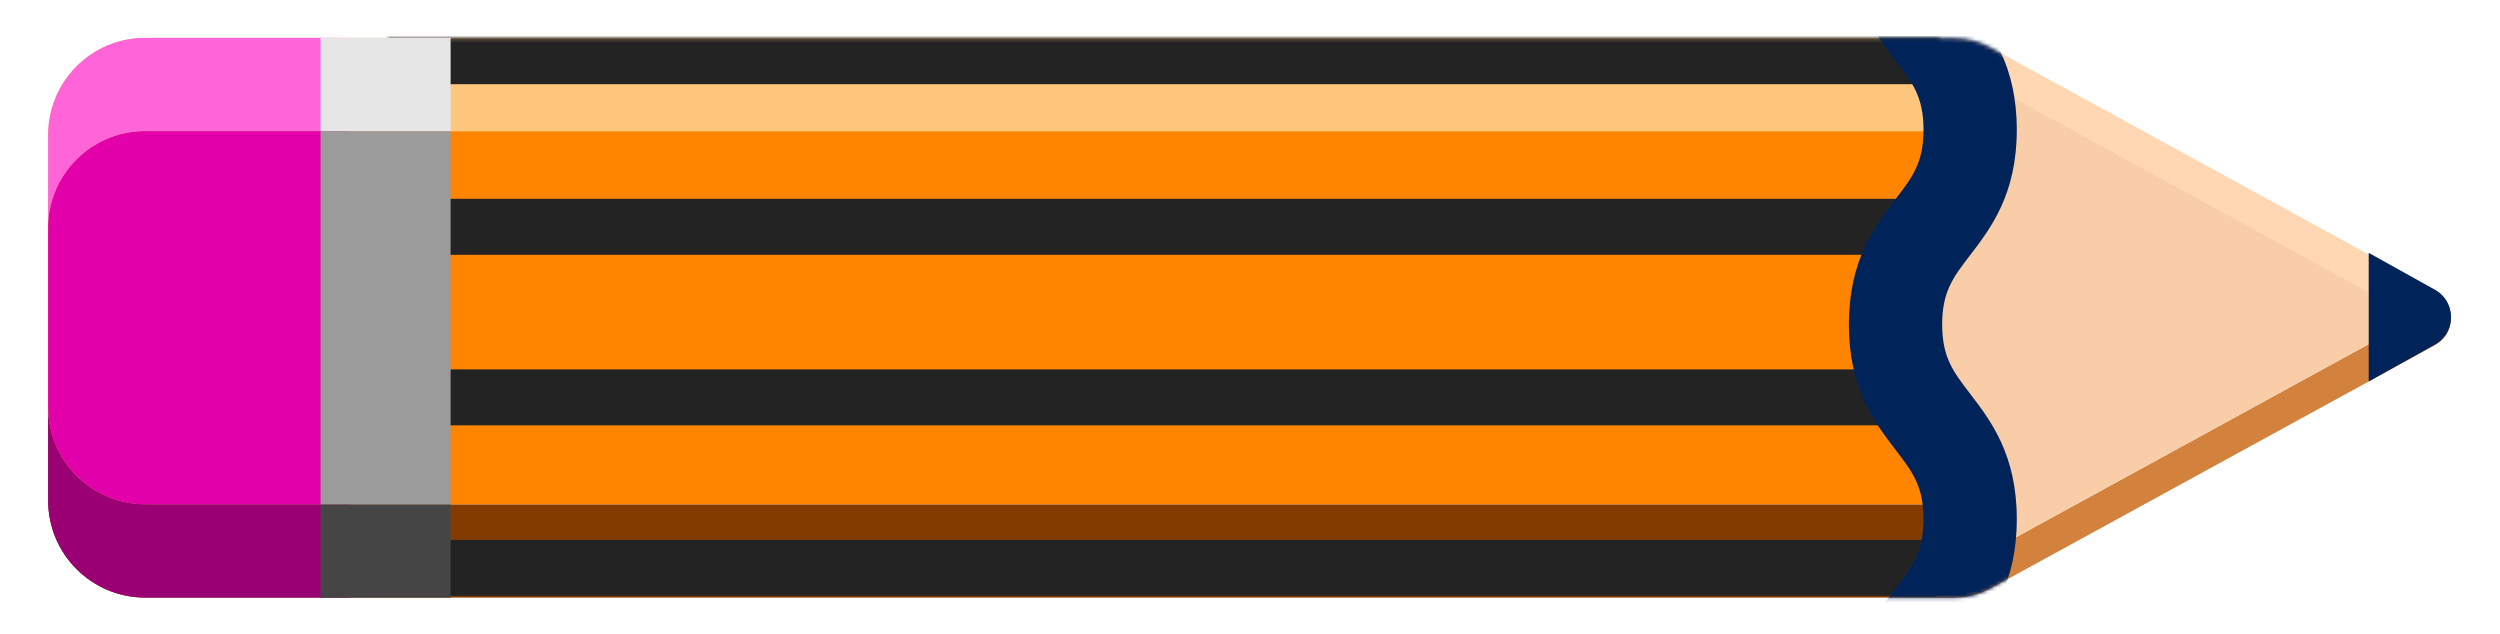 <svg xmlns="http://www.w3.org/2000/svg" xmlns:xlink="http://www.w3.org/1999/xlink" viewBox="0 0 670 170" width="670" height="170" preserveAspectRatio="xMidYMid meet" style="width: 100%; height: 100%; transform: translate3d(0px, 0px, 0px); content-visibility: visible;"><defs><clipPath id="__lottie_element_1641"><rect width="670" height="170" x="0" y="0"></rect></clipPath><symbol id="__lottie_element_1654"><g><g transform="matrix(1,0,0,1,362.151,95.749)" opacity="1" style="display: block;"><g opacity="1" transform="matrix(1,0,0,1,0,0)"><path fill="rgb(169,100,0)" fill-opacity="1" d=" M157.612,-85.534 C157.612,-85.534 -258.25,-85.534 -258.25,-85.534 C-258.25,-85.534 -258.25,64.466 -258.25,64.466 C-258.25,64.466 157.612,64.466 157.612,64.466 C157.612,64.466 157.612,-85.534 157.612,-85.534z"></path><path stroke-linecap="butt" stroke-linejoin="miter" fill-opacity="0" stroke-miterlimit="4" stroke="rgb(35,35,35)" stroke-opacity="1" stroke-width="0" d=" M157.612,-85.534 C157.612,-85.534 -258.25,-85.534 -258.25,-85.534 C-258.25,-85.534 -258.25,64.466 -258.25,64.466 C-258.25,64.466 157.612,64.466 157.612,64.466 C157.612,64.466 157.612,-85.534 157.612,-85.534z"></path></g></g></g></symbol><symbol id="__lottie_element_1660"><g><g transform="matrix(1,0,0,1,362.151,95.749)" opacity="1" style="display: block;"><g opacity="1" transform="matrix(1,0,0,1,0,0)"><path fill="url(#__lottie_element_1663)" fill-opacity="1" d=" M161.612,-85.534 C161.612,-85.534 -323.25,-85.534 -323.25,-85.534 C-337.609,-85.534 -349.25,-73.893 -349.25,-59.534 C-349.25,-59.534 -349.25,38.466 -349.25,38.466 C-349.25,52.825 -337.609,64.466 -323.25,64.466 C-323.25,64.466 161.612,64.466 161.612,64.466 C164.983,64.466 168.299,63.617 171.256,61.998 C171.256,61.998 290.366,-3.211 290.366,-3.211 C296.152,-6.379 296.152,-14.69 290.366,-17.858 C290.366,-17.858 171.256,-83.067 171.256,-83.067 C168.299,-84.686 164.983,-85.534 161.612,-85.534z"></path><path stroke-linecap="butt" stroke-linejoin="miter" fill-opacity="0" stroke-miterlimit="4" stroke="rgb(35,35,35)" stroke-opacity="1" stroke-width="0" d=" M161.612,-85.534 C161.612,-85.534 -323.25,-85.534 -323.25,-85.534 C-337.609,-85.534 -349.25,-73.893 -349.25,-59.534 C-349.25,-59.534 -349.25,38.466 -349.25,38.466 C-349.25,52.825 -337.609,64.466 -323.25,64.466 C-323.25,64.466 161.612,64.466 161.612,64.466 C164.983,64.466 168.299,63.617 171.256,61.998 C171.256,61.998 290.366,-3.211 290.366,-3.211 C296.152,-6.379 296.152,-14.69 290.366,-17.858 C290.366,-17.858 171.256,-83.067 171.256,-83.067 C168.299,-84.686 164.983,-85.534 161.612,-85.534z"></path></g></g></g></symbol><linearGradient id="__lottie_element_1663" spreadMethod="pad" gradientUnits="userSpaceOnUse" x1="10" y1="-75" x2="11" y2="52"><stop offset="0%" stop-color="rgb(253,255,80)"></stop><stop offset="1%" stop-color="rgb(253,255,77)"></stop><stop offset="2%" stop-color="rgb(253,255,74)"></stop><stop offset="3%" stop-color="rgb(238,240,37)"></stop><stop offset="4%" stop-color="rgb(222,225,0)"></stop><stop offset="45%" stop-color="rgb(222,225,0)"></stop><stop offset="85%" stop-color="rgb(222,225,0)"></stop><stop offset="87%" stop-color="rgb(199,201,0)"></stop><stop offset="88%" stop-color="rgb(176,178,0)"></stop><stop offset="94%" stop-color="rgb(166,168,0)"></stop><stop offset="100%" stop-color="rgb(156,158,0)"></stop></linearGradient><mask id="__lottie_element_1660_1" mask-type="alpha"><use xlink:href="#__lottie_element_1660"></use></mask><mask id="__lottie_element_1654_1" mask-type="alpha"><use xlink:href="#__lottie_element_1654"></use></mask></defs><g clip-path="url(#__lottie_element_1641)"><g transform="matrix(1,0,0,1,335,85)" opacity="1" style="display: block;"><g opacity="1" transform="matrix(1,0,0,1,0,0)"><path fill="rgb(255,199,126)" fill-opacity="1" d=" M-322.099,-48.847 C-322.099,-48.847 -322.099,-23.847 -322.099,-23.847 C-322.099,-38.206 -310.458,-49.847 -296.099,-49.847 C-296.099,-49.847 188.763,-49.847 188.763,-49.847 C188.763,-49.847 188.763,-74.847 188.763,-74.847 C188.763,-74.847 -296.099,-74.847 -296.099,-74.847 C-310.458,-74.847 -322.099,-63.206 -322.099,-48.847z"></path><path stroke-linecap="butt" stroke-linejoin="miter" fill-opacity="0" stroke-miterlimit="4" stroke="rgb(35,35,35)" stroke-opacity="1" stroke-width="0" d=" M-322.099,-48.847 C-322.099,-48.847 -322.099,-23.847 -322.099,-23.847 C-322.099,-38.206 -310.458,-49.847 -296.099,-49.847 C-296.099,-49.847 188.763,-49.847 188.763,-49.847 C188.763,-49.847 188.763,-74.847 188.763,-74.847 C188.763,-74.847 -296.099,-74.847 -296.099,-74.847 C-310.458,-74.847 -322.099,-63.206 -322.099,-48.847z"></path></g><g opacity="1" transform="matrix(1,0,0,1,0,0)"><path fill="rgb(130,60,0)" fill-opacity="1" d=" M-322.099,24.153 C-322.099,24.153 -322.099,49.153 -322.099,49.153 C-322.099,63.512 -310.458,75.153 -296.099,75.153 C-296.099,75.153 188.763,75.153 188.763,75.153 C188.763,75.153 188.763,50.153 188.763,50.153 C188.763,50.153 -296.099,50.153 -296.099,50.153 C-310.458,50.153 -322.099,38.512 -322.099,24.153z"></path><path stroke-linecap="butt" stroke-linejoin="miter" fill-opacity="0" stroke-miterlimit="4" stroke="rgb(35,35,35)" stroke-opacity="1" stroke-width="0" d=" M-322.099,24.153 C-322.099,24.153 -322.099,49.153 -322.099,49.153 C-322.099,63.512 -310.458,75.153 -296.099,75.153 C-296.099,75.153 188.763,75.153 188.763,75.153 C188.763,75.153 188.763,50.153 188.763,50.153 C188.763,50.153 -296.099,50.153 -296.099,50.153 C-310.458,50.153 -322.099,38.512 -322.099,24.153z"></path></g><g opacity="1" transform="matrix(1,0,0,1,0,0)"><path fill="rgb(255,133,0)" fill-opacity="1" d=" M-322.099,-23.847 C-322.099,-23.847 -322.099,24.153 -322.099,24.153 C-322.099,38.512 -310.458,50.153 -296.099,50.153 C-296.099,50.153 188.763,50.153 188.763,50.153 C188.763,50.153 188.763,-49.847 188.763,-49.847 C188.763,-49.847 -296.099,-49.847 -296.099,-49.847 C-310.458,-49.847 -322.099,-38.206 -322.099,-23.847z"></path><path stroke-linecap="butt" stroke-linejoin="miter" fill-opacity="0" stroke-miterlimit="4" stroke="rgb(35,35,35)" stroke-opacity="1" stroke-width="0" d=" M-322.099,-23.847 C-322.099,-23.847 -322.099,24.153 -322.099,24.153 C-322.099,38.512 -310.458,50.153 -296.099,50.153 C-296.099,50.153 188.763,50.153 188.763,50.153 C188.763,50.153 188.763,-49.847 188.763,-49.847 C188.763,-49.847 -296.099,-49.847 -296.099,-49.847 C-310.458,-49.847 -322.099,-38.206 -322.099,-23.847z"></path></g></g><g transform="matrix(1,0,0,1,335,85)" opacity="1" style="display: block;"><g opacity="1" transform="matrix(1,0,0,1,0,0)"><path fill="rgb(255,100,217)" fill-opacity="1" d=" M-322.099,-48.847 C-322.099,-48.847 -322.099,-23.847 -322.099,-23.847 C-322.099,-38.206 -310.458,-49.847 -296.099,-49.847 C-296.099,-49.847 -241.237,-49.847 -241.237,-49.847 C-241.237,-49.847 -241.237,-74.847 -241.237,-74.847 C-241.237,-74.847 -296.099,-74.847 -296.099,-74.847 C-310.458,-74.847 -322.099,-63.206 -322.099,-48.847z"></path><path stroke-linecap="butt" stroke-linejoin="miter" fill-opacity="0" stroke-miterlimit="4" stroke="rgb(35,35,35)" stroke-opacity="1" stroke-width="0" d=" M-322.099,-48.847 C-322.099,-48.847 -322.099,-23.847 -322.099,-23.847 C-322.099,-38.206 -310.458,-49.847 -296.099,-49.847 C-296.099,-49.847 -241.237,-49.847 -241.237,-49.847 C-241.237,-49.847 -241.237,-74.847 -241.237,-74.847 C-241.237,-74.847 -296.099,-74.847 -296.099,-74.847 C-310.458,-74.847 -322.099,-63.206 -322.099,-48.847z"></path></g><g opacity="1" transform="matrix(1,0,0,1,0,0)"><path fill="rgb(154,0,116)" fill-opacity="1" d=" M-322.099,24.153 C-322.099,24.153 -322.099,49.153 -322.099,49.153 C-322.099,63.512 -310.458,75.153 -296.099,75.153 C-296.099,75.153 -241.237,75.153 -241.237,75.153 C-241.237,75.153 -241.237,50.153 -241.237,50.153 C-241.237,50.153 -296.099,50.153 -296.099,50.153 C-310.458,50.153 -322.099,38.512 -322.099,24.153z"></path><path stroke-linecap="butt" stroke-linejoin="miter" fill-opacity="0" stroke-miterlimit="4" stroke="rgb(35,35,35)" stroke-opacity="1" stroke-width="0" d=" M-322.099,24.153 C-322.099,24.153 -322.099,49.153 -322.099,49.153 C-322.099,63.512 -310.458,75.153 -296.099,75.153 C-296.099,75.153 -241.237,75.153 -241.237,75.153 C-241.237,75.153 -241.237,50.153 -241.237,50.153 C-241.237,50.153 -296.099,50.153 -296.099,50.153 C-310.458,50.153 -322.099,38.512 -322.099,24.153z"></path></g><g opacity="1" transform="matrix(1,0,0,1,0,0)"><path fill="rgb(225,0,170)" fill-opacity="1" d=" M-322.099,-23.847 C-322.099,-23.847 -322.099,24.153 -322.099,24.153 C-322.099,38.512 -310.458,50.153 -296.099,50.153 C-296.099,50.153 -241.237,50.153 -241.237,50.153 C-241.237,50.153 -241.237,-49.847 -241.237,-49.847 C-241.237,-49.847 -296.099,-49.847 -296.099,-49.847 C-310.458,-49.847 -322.099,-38.206 -322.099,-23.847z"></path><path stroke-linecap="butt" stroke-linejoin="miter" fill-opacity="0" stroke-miterlimit="4" stroke="rgb(35,35,35)" stroke-opacity="1" stroke-width="0" d=" M-322.099,-23.847 C-322.099,-23.847 -322.099,24.153 -322.099,24.153 C-322.099,38.512 -310.458,50.153 -296.099,50.153 C-296.099,50.153 -241.237,50.153 -241.237,50.153 C-241.237,50.153 -241.237,-49.847 -241.237,-49.847 C-241.237,-49.847 -296.099,-49.847 -296.099,-49.847 C-310.458,-49.847 -322.099,-38.206 -322.099,-23.847z"></path></g></g><g transform="matrix(1,0,0,1,335,85)" opacity="1" style="display: block;"><g opacity="1" transform="matrix(1,0,0,1,0,0)"><path fill="rgb(169,100,0)" fill-opacity="1" d=" M320.205,-4.786 C319.521,-3.871 318.628,-3.07 317.517,-2.462 C317.517,-2.462 312.628,0.214 312.628,0.214 C312.628,0.214 317.517,2.891 317.517,2.891 C318.628,3.499 319.521,4.299 320.205,5.214 C322.4,2.28 322.4,-1.852 320.205,-4.786z"></path></g><g opacity="1" transform="matrix(1,0,0,1,0,0)"><path fill="rgb(255,215,179)" fill-opacity="1" d=" M198.407,-62.319 C198.407,-62.319 312.628,0.214 312.628,0.214 C312.628,0.214 317.517,-2.462 317.517,-2.462 C318.628,-3.07 319.521,-3.871 320.205,-4.786 C319.521,-5.701 318.628,-6.501 317.517,-7.109 C317.517,-7.109 198.407,-72.319 198.407,-72.319 C195.45,-73.938 192.134,-74.786 188.763,-74.786 C188.763,-74.786 183.901,-74.786 183.901,-74.786 C183.901,-74.786 183.901,-64.786 183.901,-64.786 C183.901,-64.786 188.763,-64.786 188.763,-64.786 C192.134,-64.786 195.45,-63.938 198.407,-62.319z"></path></g><g opacity="1" transform="matrix(1,0,0,1,0,0)"><path fill="rgb(210,130,60)" fill-opacity="1" d=" M317.517,2.891 C317.517,2.891 312.628,0.214 312.628,0.214 C312.628,0.214 198.407,62.747 198.407,62.747 C195.45,64.366 192.134,65.214 188.763,65.214 C188.763,65.214 183.901,65.214 183.901,65.214 C183.901,65.214 183.901,75.214 183.901,75.214 C183.901,75.214 188.763,75.214 188.763,75.214 C192.134,75.214 195.45,74.366 198.407,72.747 C198.407,72.747 317.517,7.538 317.517,7.538 C318.628,6.93 319.521,6.129 320.205,5.214 C319.521,4.299 318.628,3.499 317.517,2.891z"></path></g><g opacity="1" transform="matrix(1,0,0,1,0,0)"><path fill="rgb(248,205,167)" fill-opacity="1" d=" M198.407,62.747 C198.407,62.747 312.628,0.214 312.628,0.214 C312.628,0.214 198.407,-62.319 198.407,-62.319 C195.45,-63.938 192.134,-64.786 188.763,-64.786 C188.763,-64.786 183.901,-64.786 183.901,-64.786 C183.901,-64.786 183.901,65.214 183.901,65.214 C183.901,65.214 188.763,65.214 188.763,65.214 C192.134,65.214 195.45,64.366 198.407,62.747z"></path></g><g opacity="1" transform="matrix(0.983,0,0,1,0,0)"><g opacity="1" transform="matrix(1,0,0,1,0,0)"><path fill="rgb(0,36,90)" fill-opacity="1" d=" M325.798,-5 C325.114,-5.915 324.22,-6.715 323.109,-7.323 C323.109,-7.323 313.654,-12.5 313.654,-12.5 C313.654,-12.5 305,-17.238 305,-17.238 C305,-17.238 305,17.238 305,17.238 C305,17.238 313.654,12.5 313.654,12.5 C313.654,12.5 323.109,7.323 323.109,7.323 C324.22,6.715 325.114,5.915 325.798,5 C327.993,2.066 327.993,-2.066 325.798,-5z"></path></g></g></g><g mask="url(#__lottie_element_1654_1)" style="display: block;"><g transform="matrix(1,0,0,1,335,93.454)" opacity="1"><g opacity="1" transform="matrix(1,0,0,1,0,0)"><path stroke-linecap="butt" stroke-linejoin="miter" fill-opacity="0" stroke-miterlimit="4" stroke="rgb(35,35,35)" stroke-opacity="1" stroke-width="15" d=" M-445,58.755 C-445,58.755 418,58.755 418,58.755"></path></g><g opacity="1" transform="matrix(1,0,0,1,0,0)"><path stroke-linecap="butt" stroke-linejoin="miter" fill-opacity="0" stroke-miterlimit="4" stroke="rgb(35,35,35)" stroke-opacity="1" stroke-width="15" d=" M-445,13.041 C-445,13.041 418,13.041 418,13.041"></path></g><g opacity="1" transform="matrix(1,0,0,1,0,0)"><path stroke-linecap="butt" stroke-linejoin="miter" fill-opacity="0" stroke-miterlimit="4" stroke="rgb(35,35,35)" stroke-opacity="1" stroke-width="15" d=" M-445,150.183 C-445,150.183 418,150.183 418,150.183"></path></g><g opacity="1" transform="matrix(1,0,0,1,0,0)"><path stroke-linecap="butt" stroke-linejoin="miter" fill-opacity="0" stroke-miterlimit="4" stroke="rgb(35,35,35)" stroke-opacity="1" stroke-width="15" d=" M-445,104.469 C-445,104.469 418,104.469 418,104.469"></path></g><g opacity="1" transform="matrix(1,0,0,1,0,0)"><path stroke-linecap="butt" stroke-linejoin="miter" fill-opacity="0" stroke-miterlimit="4" stroke="rgb(35,35,35)" stroke-opacity="1" stroke-width="15" d=" M-445,-124.102 C-445,-124.102 418,-124.102 418,-124.102"></path></g><g opacity="1" transform="matrix(1,0,0,1,0,0)"><path stroke-linecap="butt" stroke-linejoin="miter" fill-opacity="0" stroke-miterlimit="4" stroke="rgb(35,35,35)" stroke-opacity="1" stroke-width="15" d=" M-445,-169.817 C-445,-169.817 418,-169.817 418,-169.817"></path></g><g opacity="1" transform="matrix(1,0,0,1,0,0)"><path stroke-linecap="butt" stroke-linejoin="miter" fill-opacity="0" stroke-miterlimit="4" stroke="rgb(35,35,35)" stroke-opacity="1" stroke-width="15" d=" M-445,-32.674 C-445,-32.674 418,-32.674 418,-32.674"></path></g><g opacity="1" transform="matrix(1,0,0,1,0,0)"><path stroke-linecap="butt" stroke-linejoin="miter" fill-opacity="0" stroke-miterlimit="4" stroke="rgb(35,35,35)" stroke-opacity="1" stroke-width="15" d=" M-445,-78.388 C-445,-78.388 418,-78.388 418,-78.388"></path></g></g></g><g mask="url(#__lottie_element_1660_1)" style="display: block;"><g transform="matrix(1,0,0,1,109.5,139.964)" opacity="1"><g opacity="1" transform="matrix(1,0,0,1,0,0)"><path fill="rgb(0,36,90)" fill-opacity="1" d=" M431,103.5 C431,103.5 406,103.5 406,103.5 C406,94.697 403.048,90.848 398.58,85.02 C392.976,77.709 386,68.611 386,51.328 C386,34.045 392.976,24.948 398.58,17.637 C403.048,11.809 406,7.959 406,-0.843 C406,-9.643 403.049,-13.493 398.581,-19.319 C392.976,-26.629 386,-35.725 386,-53.007 C386,-70.289 392.976,-79.386 398.58,-86.696 C403.049,-92.523 406,-96.372 406,-105.173 C406,-113.973 403.049,-117.823 398.581,-123.649 C392.976,-130.959 386,-140.055 386,-157.337 C386,-174.619 392.976,-183.715 398.581,-191.025 C403.049,-196.851 406,-200.7 406,-209.5 C406,-209.5 431,-209.5 431,-209.5 C431,-192.218 424.024,-183.122 418.419,-175.812 C413.951,-169.986 411,-166.136 411,-157.337 C411,-148.537 413.951,-144.688 418.419,-138.862 C424.024,-131.552 431,-122.455 431,-105.173 C431,-87.891 424.024,-78.794 418.42,-71.484 C413.951,-65.657 411,-61.808 411,-53.007 C411,-44.207 413.951,-40.358 418.419,-34.532 C424.024,-27.222 431,-18.125 431,-0.843 C431,16.44 424.024,25.538 418.42,32.848 C413.952,38.676 411,42.525 411,51.328 C411,60.131 413.952,63.981 418.42,69.809 C424.024,77.12 431,86.217 431,103.5z"></path></g></g></g><g transform="matrix(1,0,0,1,382,85)" opacity="1" style="display: block;"><g opacity="1" transform="matrix(1,0,0,1,0,0)"><path fill="rgb(230,230,230)" fill-opacity="1" d=" M-296.099,-49.847 C-296.099,-49.847 -261.237,-49.847 -261.237,-49.847 C-261.237,-49.847 -261.237,-74.847 -261.237,-74.847 C-261.237,-74.847 -296.099,-74.847 -296.099,-74.847 C-296.099,-74.847 -296.099,-49.847 -296.099,-49.847z"></path><path stroke-linecap="butt" stroke-linejoin="miter" fill-opacity="0" stroke-miterlimit="4" stroke="rgb(35,35,35)" stroke-opacity="1" stroke-width="0" d=" M-296.099,-49.847 C-296.099,-49.847 -261.237,-49.847 -261.237,-49.847 C-261.237,-49.847 -261.237,-74.847 -261.237,-74.847 C-261.237,-74.847 -296.099,-74.847 -296.099,-74.847 C-296.099,-74.847 -296.099,-49.847 -296.099,-49.847z"></path></g><g opacity="1" transform="matrix(1,0,0,1,0,0)"><path fill="rgb(69,69,69)" fill-opacity="1" d=" M-296.099,75.153 C-296.099,75.153 -261.237,75.153 -261.237,75.153 C-261.237,75.153 -261.237,50.153 -261.237,50.153 C-261.237,50.153 -296.099,50.153 -296.099,50.153 C-296.099,50.153 -296.099,75.153 -296.099,75.153z"></path><path stroke-linecap="butt" stroke-linejoin="miter" fill-opacity="0" stroke-miterlimit="4" stroke="rgb(35,35,35)" stroke-opacity="1" stroke-width="0" d=" M-296.099,75.153 C-296.099,75.153 -261.237,75.153 -261.237,75.153 C-261.237,75.153 -261.237,50.153 -261.237,50.153 C-261.237,50.153 -296.099,50.153 -296.099,50.153 C-296.099,50.153 -296.099,75.153 -296.099,75.153z"></path></g><g opacity="1" transform="matrix(1,0,0,1,0,0)"><path fill="rgb(155,155,155)" fill-opacity="1" d=" M-296.099,50.153 C-296.099,50.153 -261.237,50.153 -261.237,50.153 C-261.237,50.153 -261.237,-49.847 -261.237,-49.847 C-261.237,-49.847 -296.099,-49.847 -296.099,-49.847 C-296.099,-49.847 -296.099,50.153 -296.099,50.153z"></path><path stroke-linecap="butt" stroke-linejoin="miter" fill-opacity="0" stroke-miterlimit="4" stroke="rgb(35,35,35)" stroke-opacity="1" stroke-width="0" d=" M-296.099,50.153 C-296.099,50.153 -261.237,50.153 -261.237,50.153 C-261.237,50.153 -261.237,-49.847 -261.237,-49.847 C-261.237,-49.847 -296.099,-49.847 -296.099,-49.847 C-296.099,-49.847 -296.099,50.153 -296.099,50.153z"></path></g></g></g></svg>